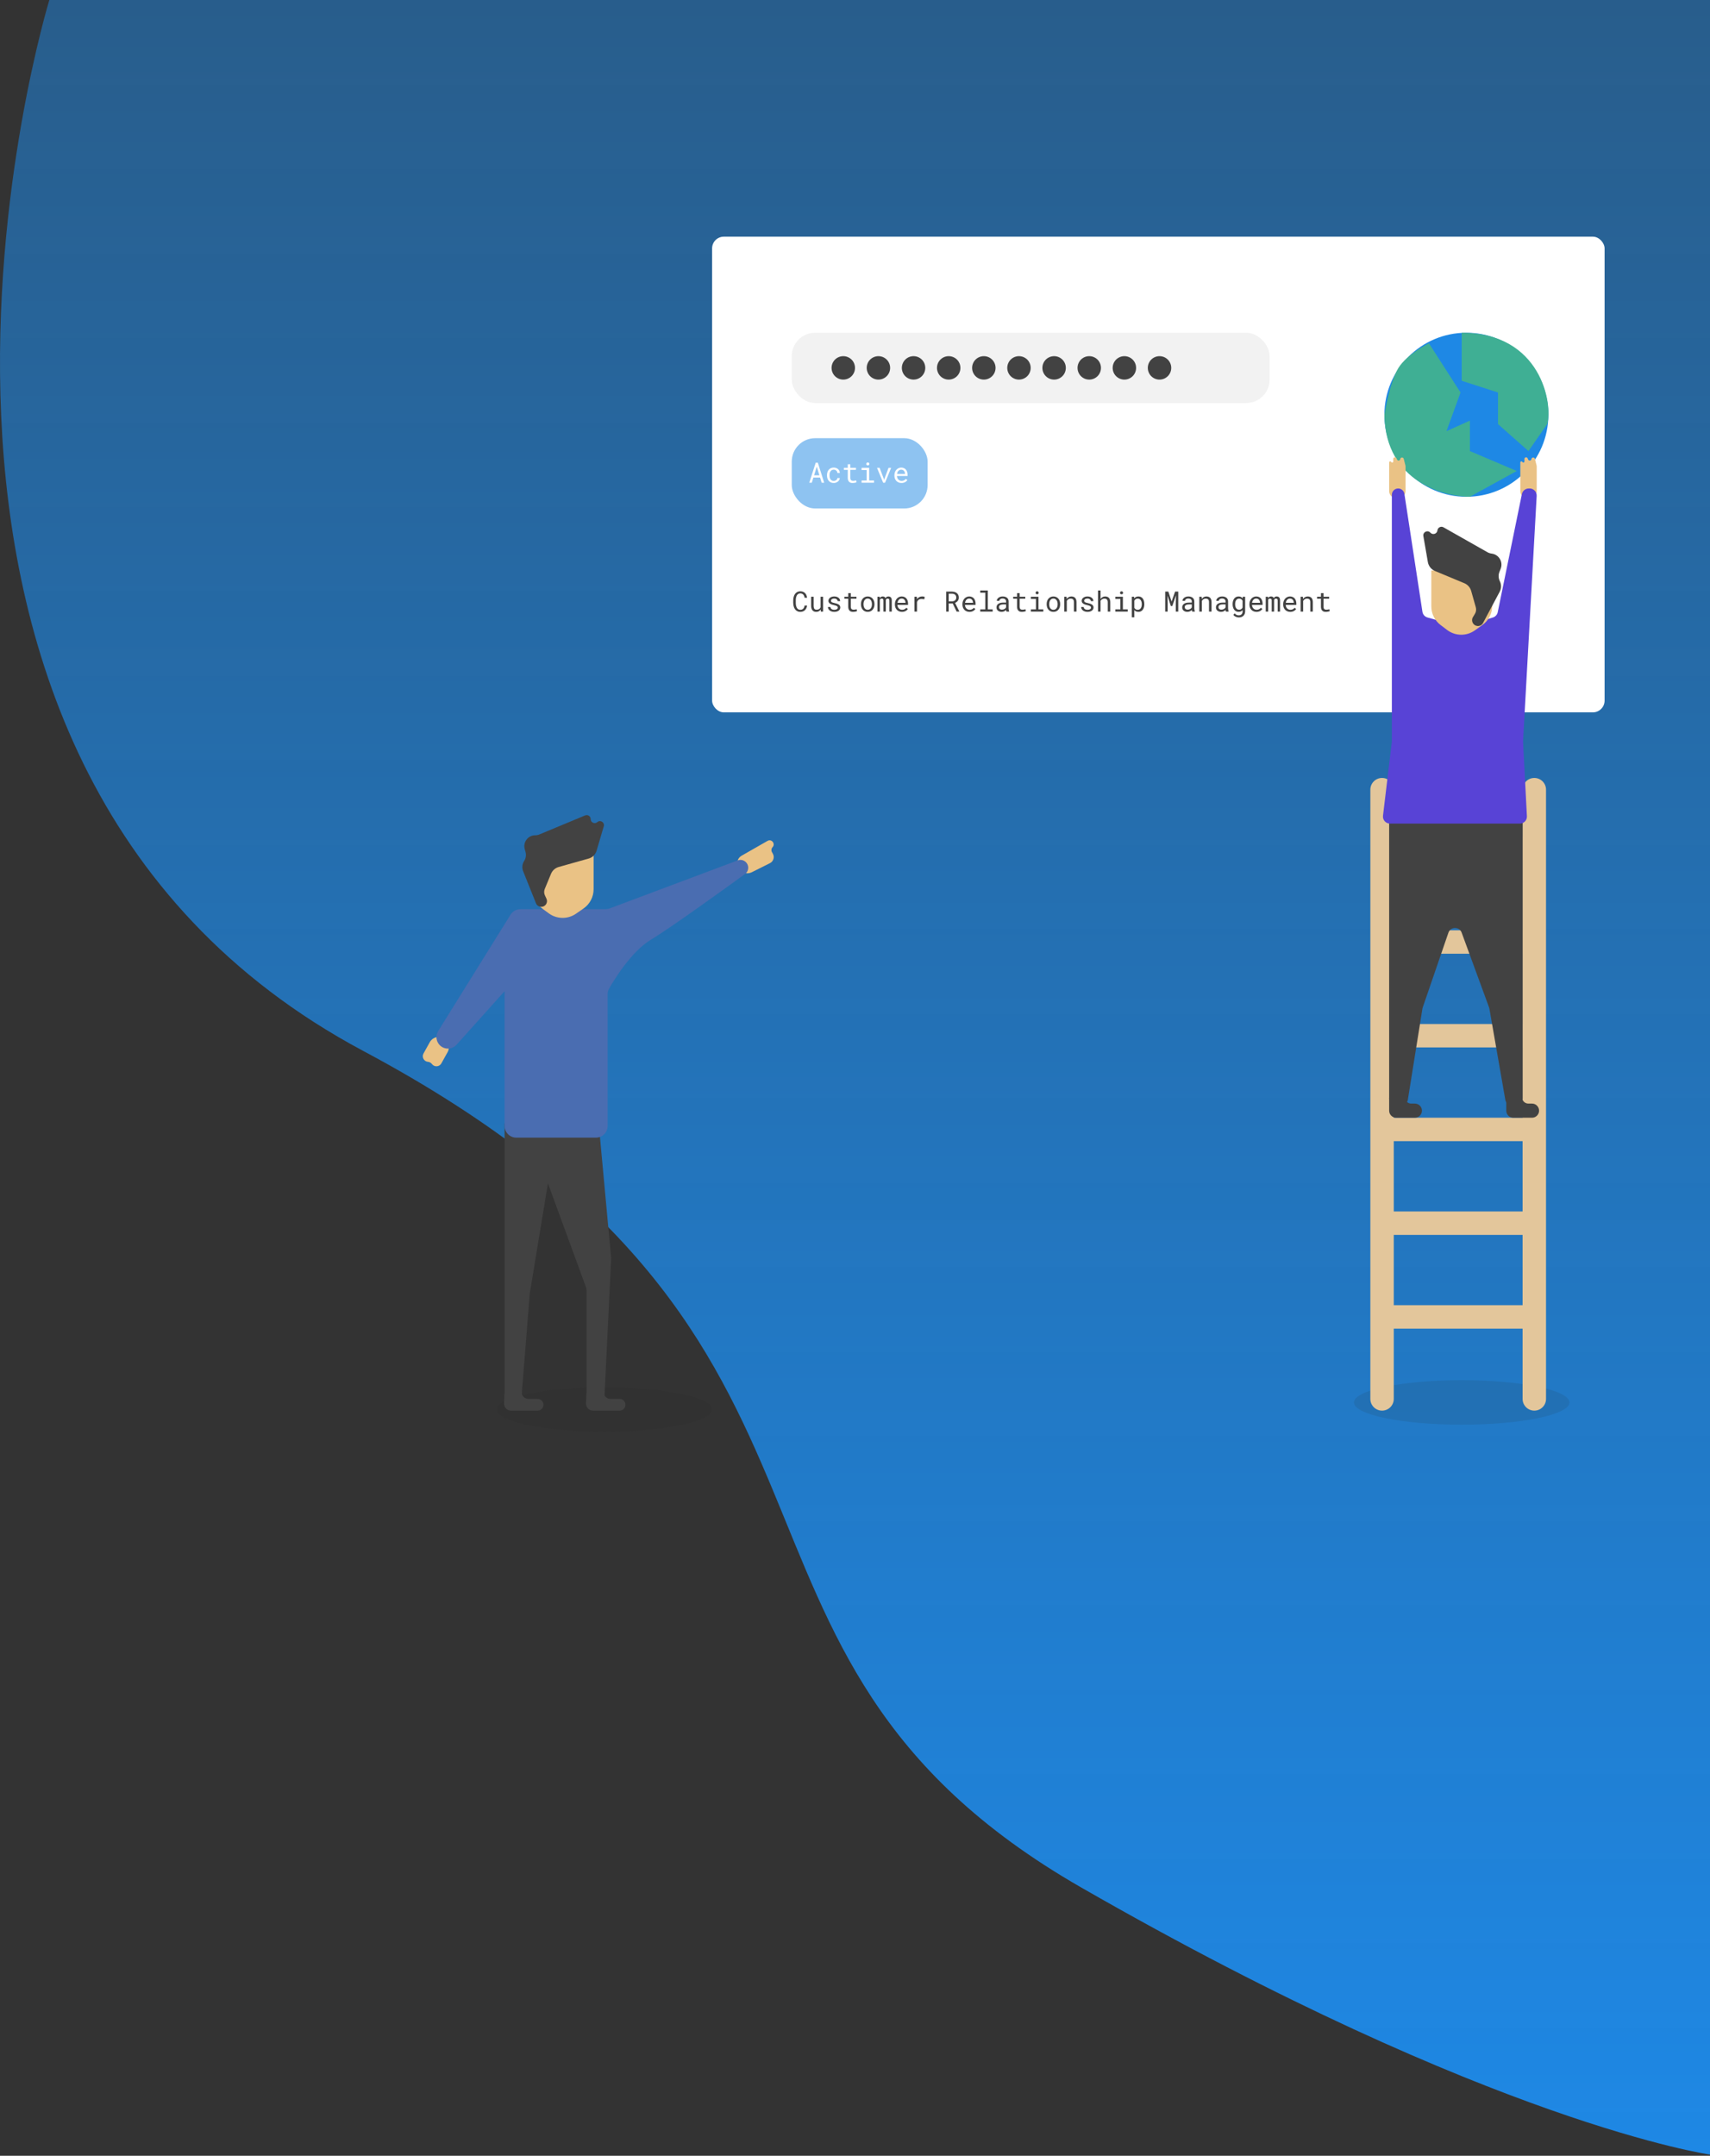 <svg width="730" height="920" viewBox="0 0 730 920" fill="none" xmlns="http://www.w3.org/2000/svg">
<rect x="0" y="0" width="730" height="920" fill="#333333" stroke="none"/>
<path d="M730.065 919.5C730.065 919.5 637.565 906.5 461.565 805.5C285.565 704.5 388.565 573 155.065 448.5C-78.435 324 21.065 0 21.065 0H730.065V919.5Z" fill="url(#paint0_linear)"/>
<rect x="304" y="101" width="381" height="203" rx="5" fill="white"/>
<rect x="338" y="142" width="204" height="30" rx="10" fill="#C4C4C4" fill-opacity="0.22"/>
<rect x="338" y="187" width="58" height="30" rx="10" fill="#1E88E5" fill-opacity="0.5"/>
<circle cx="626" cy="177" r="35" fill="#1E88E5"/>
<path d="M660.5 181C663 172.5 658 142 624 142V162.5L639.5 167.5V181L652.5 192.5L660.5 181Z" fill="#3FAF94"/>
<path d="M627.5 212C617.5 212 591.4 206.2 591 177C591 177 593.29 162.955 597 157C600.71 151.045 610 146.5 610 146.5L623.5 167.5L617.5 184L627.5 179.5V192.5L647.5 201L627.5 212Z" fill="#3FAF94"/>
<circle cx="360" cy="157" r="5" fill="#424242"/>
<circle cx="375" cy="157" r="5" fill="#424242"/>
<circle cx="390" cy="157" r="5" fill="#424242"/>
<circle cx="405" cy="157" r="5" fill="#424242"/>
<circle cx="420" cy="157" r="5" fill="#424242"/>
<circle cx="435" cy="157" r="5" fill="#424242"/>
<circle cx="450" cy="157" r="5" fill="#424242"/>
<circle cx="465" cy="157" r="5" fill="#424242"/>
<circle cx="480" cy="157" r="5" fill="#424242"/>
<circle cx="495" cy="157" r="5" fill="#424242"/>
<path d="M350.092 203.791H347.244L346.559 206H345.475L348.229 197.469H349.137L351.844 206H350.766L350.092 203.791ZM347.537 202.848H349.805L348.68 199.145L347.537 202.848ZM355.928 205.238C356.123 205.238 356.312 205.207 356.496 205.145C356.684 205.082 356.85 204.996 356.994 204.887C357.139 204.773 357.254 204.643 357.34 204.494C357.43 204.342 357.477 204.178 357.48 204.002H358.506C358.502 204.283 358.428 204.553 358.283 204.811C358.143 205.064 357.953 205.289 357.715 205.484C357.477 205.676 357.203 205.83 356.895 205.947C356.586 206.061 356.264 206.117 355.928 206.117C355.447 206.117 355.027 206.031 354.668 205.859C354.309 205.688 354.008 205.457 353.766 205.168C353.527 204.875 353.348 204.539 353.227 204.16C353.105 203.777 353.045 203.375 353.045 202.953V202.707C353.045 202.289 353.105 201.889 353.227 201.506C353.348 201.123 353.527 200.787 353.766 200.498C354.008 200.205 354.309 199.973 354.668 199.801C355.027 199.629 355.447 199.543 355.928 199.543C356.303 199.543 356.646 199.604 356.959 199.725C357.275 199.842 357.547 200.004 357.773 200.211C358.004 200.414 358.184 200.656 358.312 200.938C358.441 201.219 358.506 201.52 358.506 201.84H357.48C357.477 201.648 357.434 201.469 357.352 201.301C357.273 201.129 357.166 200.979 357.029 200.85C356.893 200.721 356.729 200.619 356.537 200.545C356.35 200.471 356.146 200.434 355.928 200.434C355.592 200.434 355.309 200.502 355.078 200.639C354.852 200.771 354.668 200.947 354.527 201.166C354.387 201.381 354.285 201.623 354.223 201.893C354.164 202.162 354.135 202.434 354.135 202.707V202.953C354.135 203.23 354.164 203.506 354.223 203.779C354.285 204.049 354.385 204.293 354.521 204.512C354.662 204.727 354.846 204.902 355.072 205.039C355.303 205.172 355.588 205.238 355.928 205.238ZM363 198.125V199.66H365.414V200.498H363V203.943C363 204.189 363.031 204.393 363.094 204.553C363.156 204.713 363.242 204.842 363.352 204.939C363.461 205.033 363.586 205.1 363.727 205.139C363.871 205.178 364.023 205.197 364.184 205.197C364.301 205.197 364.422 205.191 364.547 205.18C364.672 205.164 364.793 205.146 364.91 205.127C365.031 205.107 365.143 205.088 365.244 205.068C365.35 205.045 365.436 205.025 365.502 205.01L365.654 205.777C365.564 205.832 365.455 205.881 365.326 205.924C365.197 205.963 365.057 205.996 364.904 206.023C364.752 206.055 364.59 206.078 364.418 206.094C364.25 206.109 364.082 206.117 363.914 206.117C363.633 206.117 363.369 206.078 363.123 206C362.881 205.918 362.67 205.791 362.49 205.619C362.311 205.443 362.168 205.219 362.062 204.945C361.961 204.668 361.91 204.334 361.91 203.943V200.498H360.246V199.66H361.91V198.125H363ZM367.811 199.66H371.051V205.062H373.119V206H367.811V205.062H369.967V200.604H367.811V199.66ZM369.826 197.996C369.826 197.816 369.879 197.666 369.984 197.545C370.094 197.42 370.258 197.357 370.477 197.357C370.691 197.357 370.854 197.42 370.963 197.545C371.072 197.666 371.127 197.816 371.127 197.996C371.127 198.172 371.072 198.318 370.963 198.436C370.854 198.553 370.691 198.611 370.477 198.611C370.258 198.611 370.094 198.553 369.984 198.436C369.879 198.318 369.826 198.172 369.826 197.996ZM377.332 204.441L377.432 204.834L377.537 204.441L379.312 199.66H380.42L377.836 206H377.01L374.402 199.66H375.516L377.332 204.441ZM384.855 206.117C384.41 206.117 384 206.041 383.625 205.889C383.254 205.736 382.936 205.523 382.67 205.25C382.404 204.977 382.197 204.652 382.049 204.277C381.9 203.902 381.826 203.494 381.826 203.053V202.807C381.826 202.295 381.908 201.838 382.072 201.436C382.236 201.029 382.453 200.688 382.723 200.41C382.996 200.129 383.305 199.914 383.648 199.766C383.996 199.617 384.352 199.543 384.715 199.543C385.172 199.543 385.57 199.623 385.91 199.783C386.254 199.939 386.539 200.158 386.766 200.439C386.992 200.717 387.16 201.045 387.27 201.424C387.383 201.803 387.439 202.213 387.439 202.654V203.141H382.91C382.922 203.43 382.977 203.701 383.074 203.955C383.176 204.209 383.312 204.432 383.484 204.623C383.66 204.811 383.869 204.959 384.111 205.068C384.354 205.178 384.621 205.232 384.914 205.232C385.301 205.232 385.645 205.154 385.945 204.998C386.246 204.842 386.496 204.635 386.695 204.377L387.357 204.893C387.252 205.053 387.119 205.207 386.959 205.355C386.803 205.5 386.621 205.629 386.414 205.742C386.207 205.855 385.973 205.945 385.711 206.012C385.449 206.082 385.164 206.117 384.855 206.117ZM384.715 200.434C384.496 200.434 384.289 200.475 384.094 200.557C383.898 200.635 383.723 200.752 383.566 200.908C383.41 201.061 383.277 201.25 383.168 201.477C383.062 201.699 382.988 201.957 382.945 202.25H386.355V202.168C386.344 201.957 386.303 201.748 386.232 201.541C386.166 201.334 386.066 201.148 385.934 200.984C385.801 200.82 385.633 200.688 385.43 200.586C385.23 200.484 384.992 200.434 384.715 200.434Z" fill="white"/>
<path d="M344.545 258.434C344.494 258.828 344.393 259.191 344.24 259.523C344.088 259.852 343.889 260.135 343.643 260.373C343.4 260.607 343.111 260.791 342.775 260.924C342.443 261.053 342.072 261.117 341.662 261.117C341.311 261.117 340.99 261.068 340.701 260.971C340.416 260.869 340.16 260.73 339.934 260.555C339.711 260.379 339.518 260.172 339.354 259.934C339.193 259.695 339.059 259.436 338.949 259.154C338.844 258.873 338.764 258.578 338.709 258.27C338.658 257.961 338.631 257.648 338.627 257.332V256.143C338.631 255.826 338.658 255.514 338.709 255.205C338.764 254.896 338.844 254.602 338.949 254.32C339.059 254.039 339.193 253.779 339.354 253.541C339.518 253.299 339.711 253.09 339.934 252.914C340.16 252.738 340.416 252.602 340.701 252.504C340.986 252.402 341.307 252.352 341.662 252.352C342.088 252.352 342.469 252.418 342.805 252.551C343.141 252.68 343.43 252.865 343.672 253.107C343.914 253.346 344.107 253.633 344.252 253.969C344.4 254.305 344.498 254.676 344.545 255.082H343.461C343.426 254.824 343.365 254.584 343.279 254.361C343.193 254.139 343.078 253.943 342.934 253.775C342.789 253.607 342.611 253.477 342.4 253.383C342.193 253.285 341.947 253.236 341.662 253.236C341.404 253.236 341.176 253.279 340.977 253.365C340.781 253.447 340.611 253.561 340.467 253.705C340.326 253.85 340.207 254.018 340.109 254.209C340.016 254.4 339.939 254.604 339.881 254.818C339.822 255.033 339.779 255.254 339.752 255.48C339.729 255.703 339.717 255.92 339.717 256.131V257.332C339.717 257.543 339.729 257.762 339.752 257.988C339.779 258.211 339.822 258.432 339.881 258.65C339.939 258.865 340.016 259.068 340.109 259.26C340.203 259.451 340.322 259.621 340.467 259.77C340.611 259.914 340.781 260.029 340.977 260.115C341.172 260.197 341.4 260.238 341.662 260.238C341.947 260.238 342.193 260.193 342.4 260.104C342.611 260.014 342.789 259.889 342.934 259.729C343.078 259.564 343.193 259.373 343.279 259.154C343.365 258.932 343.426 258.691 343.461 258.434H344.545ZM350.34 260.127C350.129 260.439 349.865 260.684 349.549 260.859C349.232 261.031 348.867 261.117 348.453 261.117C348.121 261.117 347.82 261.066 347.551 260.965C347.281 260.859 347.051 260.697 346.859 260.479C346.668 260.26 346.52 259.982 346.414 259.646C346.312 259.307 346.262 258.9 346.262 258.428V254.66H347.346V258.439C347.346 258.783 347.373 259.068 347.428 259.295C347.482 259.521 347.564 259.703 347.674 259.84C347.783 259.973 347.916 260.066 348.072 260.121C348.232 260.176 348.416 260.203 348.623 260.203C349.064 260.203 349.42 260.113 349.689 259.934C349.963 259.754 350.166 259.512 350.299 259.207V254.66H351.389V261H350.404L350.34 260.127ZM357.646 259.318C357.646 259.189 357.621 259.074 357.57 258.973C357.52 258.867 357.434 258.771 357.312 258.686C357.191 258.6 357.031 258.521 356.832 258.451C356.633 258.377 356.385 258.311 356.088 258.252C355.725 258.178 355.393 258.088 355.092 257.982C354.795 257.877 354.539 257.752 354.324 257.607C354.113 257.459 353.949 257.287 353.832 257.092C353.715 256.893 353.656 256.662 353.656 256.4C353.656 256.143 353.717 255.902 353.838 255.68C353.959 255.453 354.129 255.256 354.348 255.088C354.566 254.92 354.826 254.787 355.127 254.689C355.432 254.592 355.766 254.543 356.129 254.543C356.52 254.543 356.871 254.594 357.184 254.695C357.496 254.797 357.762 254.938 357.98 255.117C358.199 255.297 358.367 255.508 358.484 255.75C358.605 255.988 358.666 256.246 358.666 256.523H357.582C357.582 256.387 357.547 256.254 357.477 256.125C357.406 255.992 357.309 255.875 357.184 255.773C357.059 255.672 356.906 255.59 356.727 255.527C356.551 255.465 356.352 255.434 356.129 255.434C355.898 255.434 355.695 255.459 355.52 255.51C355.348 255.561 355.203 255.629 355.086 255.715C354.973 255.801 354.887 255.9 354.828 256.014C354.77 256.127 354.74 256.244 354.74 256.365C354.74 256.49 354.764 256.602 354.811 256.699C354.857 256.797 354.938 256.885 355.051 256.963C355.168 257.041 355.322 257.111 355.514 257.174C355.709 257.236 355.955 257.297 356.252 257.355C356.643 257.438 356.992 257.533 357.301 257.643C357.609 257.748 357.869 257.877 358.08 258.029C358.291 258.178 358.451 258.352 358.561 258.551C358.674 258.75 358.73 258.98 358.73 259.242C358.73 259.523 358.666 259.779 358.537 260.01C358.412 260.24 358.236 260.438 358.01 260.602C357.783 260.766 357.512 260.893 357.195 260.982C356.879 261.072 356.533 261.117 356.158 261.117C355.729 261.117 355.346 261.061 355.01 260.947C354.674 260.83 354.389 260.678 354.154 260.49C353.924 260.299 353.746 260.078 353.621 259.828C353.5 259.578 353.439 259.318 353.439 259.049H354.523C354.539 259.271 354.598 259.459 354.699 259.611C354.805 259.764 354.934 259.887 355.086 259.98C355.242 260.074 355.414 260.141 355.602 260.18C355.789 260.219 355.975 260.238 356.158 260.238C356.615 260.238 356.977 260.154 357.242 259.986C357.508 259.818 357.643 259.596 357.646 259.318ZM363.207 253.125V254.66H365.621V255.498H363.207V258.943C363.207 259.189 363.238 259.393 363.301 259.553C363.363 259.713 363.449 259.842 363.559 259.939C363.668 260.033 363.793 260.1 363.934 260.139C364.078 260.178 364.23 260.197 364.391 260.197C364.508 260.197 364.629 260.191 364.754 260.18C364.879 260.164 365 260.146 365.117 260.127C365.238 260.107 365.35 260.088 365.451 260.068C365.557 260.045 365.643 260.025 365.709 260.01L365.861 260.777C365.771 260.832 365.662 260.881 365.533 260.924C365.404 260.963 365.264 260.996 365.111 261.023C364.959 261.055 364.797 261.078 364.625 261.094C364.457 261.109 364.289 261.117 364.121 261.117C363.84 261.117 363.576 261.078 363.33 261C363.088 260.918 362.877 260.791 362.697 260.619C362.518 260.443 362.375 260.219 362.27 259.945C362.168 259.668 362.117 259.334 362.117 258.943V255.498H360.453V254.66H362.117V253.125H363.207ZM367.543 257.771C367.543 257.314 367.609 256.891 367.742 256.5C367.875 256.105 368.064 255.764 368.311 255.475C368.561 255.186 368.863 254.959 369.219 254.795C369.574 254.627 369.975 254.543 370.42 254.543C370.869 254.543 371.271 254.627 371.627 254.795C371.986 254.959 372.289 255.186 372.535 255.475C372.785 255.764 372.977 256.105 373.109 256.5C373.242 256.891 373.309 257.314 373.309 257.771V257.9C373.309 258.357 373.242 258.781 373.109 259.172C372.977 259.562 372.785 259.902 372.535 260.191C372.289 260.48 371.988 260.707 371.633 260.871C371.277 261.035 370.877 261.117 370.432 261.117C369.982 261.117 369.578 261.035 369.219 260.871C368.863 260.707 368.561 260.48 368.311 260.191C368.064 259.902 367.875 259.562 367.742 259.172C367.609 258.781 367.543 258.357 367.543 257.9V257.771ZM368.627 257.9C368.627 258.213 368.664 258.512 368.738 258.797C368.812 259.078 368.924 259.326 369.072 259.541C369.225 259.756 369.414 259.926 369.641 260.051C369.867 260.176 370.131 260.238 370.432 260.238C370.729 260.238 370.988 260.176 371.211 260.051C371.438 259.926 371.625 259.756 371.773 259.541C371.926 259.326 372.039 259.078 372.113 258.797C372.188 258.512 372.225 258.213 372.225 257.9V257.771C372.225 257.463 372.186 257.168 372.107 256.887C372.033 256.602 371.92 256.352 371.768 256.137C371.619 255.922 371.432 255.752 371.205 255.627C370.982 255.498 370.721 255.434 370.42 255.434C370.119 255.434 369.857 255.498 369.635 255.627C369.412 255.752 369.225 255.922 369.072 256.137C368.924 256.352 368.812 256.602 368.738 256.887C368.664 257.168 368.627 257.463 368.627 257.771V257.9ZM375.553 254.66L375.582 255.258C375.711 255.035 375.879 254.861 376.086 254.736C376.297 254.611 376.551 254.547 376.848 254.543C377.43 254.543 377.818 254.77 378.014 255.223C378.139 255.02 378.303 254.857 378.506 254.736C378.713 254.611 378.963 254.547 379.256 254.543C379.721 254.543 380.078 254.686 380.328 254.971C380.578 255.256 380.703 255.688 380.703 256.266V261H379.672V256.254C379.672 255.723 379.428 255.459 378.939 255.463C378.811 255.463 378.699 255.48 378.605 255.516C378.512 255.551 378.434 255.6 378.371 255.662C378.309 255.721 378.26 255.791 378.225 255.873C378.189 255.951 378.166 256.033 378.154 256.119V261H377.123V256.248C377.123 255.994 377.066 255.799 376.953 255.662C376.84 255.525 376.66 255.459 376.414 255.463C376.188 255.463 376.012 255.508 375.887 255.598C375.762 255.688 375.67 255.807 375.611 255.955V261H374.58V254.66H375.553ZM385.062 261.117C384.617 261.117 384.207 261.041 383.832 260.889C383.461 260.736 383.143 260.523 382.877 260.25C382.611 259.977 382.404 259.652 382.256 259.277C382.107 258.902 382.033 258.494 382.033 258.053V257.807C382.033 257.295 382.115 256.838 382.279 256.436C382.443 256.029 382.66 255.688 382.93 255.41C383.203 255.129 383.512 254.914 383.855 254.766C384.203 254.617 384.559 254.543 384.922 254.543C385.379 254.543 385.777 254.623 386.117 254.783C386.461 254.939 386.746 255.158 386.973 255.439C387.199 255.717 387.367 256.045 387.477 256.424C387.59 256.803 387.646 257.213 387.646 257.654V258.141H383.117C383.129 258.43 383.184 258.701 383.281 258.955C383.383 259.209 383.52 259.432 383.691 259.623C383.867 259.811 384.076 259.959 384.318 260.068C384.561 260.178 384.828 260.232 385.121 260.232C385.508 260.232 385.852 260.154 386.152 259.998C386.453 259.842 386.703 259.635 386.902 259.377L387.564 259.893C387.459 260.053 387.326 260.207 387.166 260.355C387.01 260.5 386.828 260.629 386.621 260.742C386.414 260.855 386.18 260.945 385.918 261.012C385.656 261.082 385.371 261.117 385.062 261.117ZM384.922 255.434C384.703 255.434 384.496 255.475 384.301 255.557C384.105 255.635 383.93 255.752 383.773 255.908C383.617 256.061 383.484 256.25 383.375 256.477C383.27 256.699 383.195 256.957 383.152 257.25H386.562V257.168C386.551 256.957 386.51 256.748 386.439 256.541C386.373 256.334 386.273 256.148 386.141 255.984C386.008 255.82 385.84 255.688 385.637 255.586C385.438 255.484 385.199 255.434 384.922 255.434ZM393.623 254.543C393.725 254.543 393.83 254.547 393.939 254.555C394.049 254.559 394.152 254.568 394.25 254.584C394.352 254.596 394.443 254.611 394.525 254.631C394.611 254.65 394.682 254.672 394.736 254.695L394.59 255.756C394.379 255.709 394.178 255.676 393.986 255.656C393.799 255.633 393.602 255.621 393.395 255.621C392.887 255.621 392.475 255.736 392.158 255.967C391.846 256.197 391.615 256.52 391.467 256.934V261H390.377V254.66H391.408L391.461 255.668C391.719 255.32 392.027 255.047 392.387 254.848C392.75 254.645 393.162 254.543 393.623 254.543ZM406.707 257.52H405.002V261H403.924V252.469H406.426C406.824 252.477 407.199 252.533 407.551 252.639C407.902 252.744 408.209 252.902 408.471 253.113C408.736 253.324 408.943 253.59 409.092 253.91C409.244 254.227 409.32 254.6 409.32 255.029C409.32 255.307 409.279 255.561 409.197 255.791C409.119 256.021 409.01 256.23 408.869 256.418C408.729 256.605 408.561 256.771 408.365 256.916C408.17 257.061 407.955 257.184 407.721 257.285L409.531 260.93L409.525 261H408.383L406.707 257.52ZM405.002 256.629H406.455C406.697 256.625 406.926 256.588 407.141 256.518C407.355 256.443 407.543 256.338 407.703 256.201C407.867 256.064 407.996 255.898 408.09 255.703C408.184 255.504 408.23 255.275 408.23 255.018C408.23 254.744 408.186 254.506 408.096 254.303C408.006 254.096 407.881 253.924 407.721 253.787C407.561 253.646 407.369 253.541 407.146 253.471C406.928 253.4 406.688 253.363 406.426 253.359H405.002V256.629ZM413.891 261.117C413.445 261.117 413.035 261.041 412.66 260.889C412.289 260.736 411.971 260.523 411.705 260.25C411.439 259.977 411.232 259.652 411.084 259.277C410.936 258.902 410.861 258.494 410.861 258.053V257.807C410.861 257.295 410.943 256.838 411.107 256.436C411.271 256.029 411.488 255.688 411.758 255.41C412.031 255.129 412.34 254.914 412.684 254.766C413.031 254.617 413.387 254.543 413.75 254.543C414.207 254.543 414.605 254.623 414.945 254.783C415.289 254.939 415.574 255.158 415.801 255.439C416.027 255.717 416.195 256.045 416.305 256.424C416.418 256.803 416.475 257.213 416.475 257.654V258.141H411.945C411.957 258.43 412.012 258.701 412.109 258.955C412.211 259.209 412.348 259.432 412.52 259.623C412.695 259.811 412.904 259.959 413.146 260.068C413.389 260.178 413.656 260.232 413.949 260.232C414.336 260.232 414.68 260.154 414.98 259.998C415.281 259.842 415.531 259.635 415.73 259.377L416.393 259.893C416.287 260.053 416.154 260.207 415.994 260.355C415.838 260.5 415.656 260.629 415.449 260.742C415.242 260.855 415.008 260.945 414.746 261.012C414.484 261.082 414.199 261.117 413.891 261.117ZM413.75 255.434C413.531 255.434 413.324 255.475 413.129 255.557C412.934 255.635 412.758 255.752 412.602 255.908C412.445 256.061 412.312 256.25 412.203 256.477C412.098 256.699 412.023 256.957 411.98 257.25H415.391V257.168C415.379 256.957 415.338 256.748 415.268 256.541C415.201 256.334 415.102 256.148 414.969 255.984C414.836 255.82 414.668 255.688 414.465 255.586C414.266 255.484 414.027 255.434 413.75 255.434ZM418.467 252H421.707V260.062H423.775V261H418.467V260.062H420.623V252.943H418.467V252ZM429.67 261C429.627 260.918 429.592 260.816 429.564 260.695C429.541 260.57 429.523 260.441 429.512 260.309C429.402 260.418 429.279 260.521 429.143 260.619C429.01 260.717 428.861 260.803 428.697 260.877C428.537 260.951 428.365 261.01 428.182 261.053C427.998 261.096 427.803 261.117 427.596 261.117C427.26 261.117 426.955 261.068 426.682 260.971C426.412 260.873 426.182 260.742 425.99 260.578C425.803 260.41 425.656 260.213 425.551 259.986C425.449 259.756 425.398 259.508 425.398 259.242C425.398 258.895 425.467 258.59 425.604 258.328C425.744 258.066 425.941 257.85 426.195 257.678C426.449 257.502 426.754 257.371 427.109 257.285C427.469 257.199 427.869 257.156 428.311 257.156H429.494V256.658C429.494 256.467 429.459 256.295 429.389 256.143C429.318 255.99 429.219 255.861 429.09 255.756C428.961 255.646 428.803 255.562 428.615 255.504C428.432 255.445 428.225 255.416 427.994 255.416C427.779 255.416 427.586 255.443 427.414 255.498C427.246 255.553 427.104 255.625 426.986 255.715C426.869 255.805 426.777 255.912 426.711 256.037C426.648 256.158 426.617 256.285 426.617 256.418H425.527C425.531 256.188 425.59 255.961 425.703 255.738C425.82 255.516 425.986 255.316 426.201 255.141C426.42 254.961 426.684 254.816 426.992 254.707C427.305 254.598 427.658 254.543 428.053 254.543C428.412 254.543 428.746 254.588 429.055 254.678C429.363 254.764 429.629 254.896 429.852 255.076C430.078 255.252 430.256 255.473 430.385 255.738C430.514 256.004 430.578 256.314 430.578 256.67V259.617C430.578 259.828 430.598 260.053 430.637 260.291C430.676 260.525 430.73 260.73 430.801 260.906V261H429.67ZM427.754 260.174C427.965 260.174 428.162 260.146 428.346 260.092C428.529 260.037 428.695 259.965 428.844 259.875C428.996 259.785 429.127 259.684 429.236 259.57C429.346 259.453 429.432 259.332 429.494 259.207V257.924H428.486C427.854 257.924 427.361 258.018 427.01 258.205C426.658 258.393 426.482 258.688 426.482 259.09C426.482 259.246 426.508 259.391 426.559 259.523C426.613 259.656 426.693 259.771 426.799 259.869C426.904 259.963 427.037 260.037 427.197 260.092C427.357 260.146 427.543 260.174 427.754 260.174ZM435.277 253.125V254.66H437.691V255.498H435.277V258.943C435.277 259.189 435.309 259.393 435.371 259.553C435.434 259.713 435.52 259.842 435.629 259.939C435.738 260.033 435.863 260.1 436.004 260.139C436.148 260.178 436.301 260.197 436.461 260.197C436.578 260.197 436.699 260.191 436.824 260.18C436.949 260.164 437.07 260.146 437.188 260.127C437.309 260.107 437.42 260.088 437.521 260.068C437.627 260.045 437.713 260.025 437.779 260.01L437.932 260.777C437.842 260.832 437.732 260.881 437.604 260.924C437.475 260.963 437.334 260.996 437.182 261.023C437.029 261.055 436.867 261.078 436.695 261.094C436.527 261.109 436.359 261.117 436.191 261.117C435.91 261.117 435.646 261.078 435.4 261C435.158 260.918 434.947 260.791 434.768 260.619C434.588 260.443 434.445 260.219 434.34 259.945C434.238 259.668 434.188 259.334 434.188 258.943V255.498H432.523V254.66H434.188V253.125H435.277ZM440.088 254.66H443.328V260.062H445.396V261H440.088V260.062H442.244V255.604H440.088V254.66ZM442.104 252.996C442.104 252.816 442.156 252.666 442.262 252.545C442.371 252.42 442.535 252.357 442.754 252.357C442.969 252.357 443.131 252.42 443.24 252.545C443.35 252.666 443.404 252.816 443.404 252.996C443.404 253.172 443.35 253.318 443.24 253.436C443.131 253.553 442.969 253.611 442.754 253.611C442.535 253.611 442.371 253.553 442.262 253.436C442.156 253.318 442.104 253.172 442.104 252.996ZM446.82 257.771C446.82 257.314 446.887 256.891 447.02 256.5C447.152 256.105 447.342 255.764 447.588 255.475C447.838 255.186 448.141 254.959 448.496 254.795C448.852 254.627 449.252 254.543 449.697 254.543C450.146 254.543 450.549 254.627 450.904 254.795C451.264 254.959 451.566 255.186 451.812 255.475C452.062 255.764 452.254 256.105 452.387 256.5C452.52 256.891 452.586 257.314 452.586 257.771V257.9C452.586 258.357 452.52 258.781 452.387 259.172C452.254 259.562 452.062 259.902 451.812 260.191C451.566 260.48 451.266 260.707 450.91 260.871C450.555 261.035 450.154 261.117 449.709 261.117C449.26 261.117 448.855 261.035 448.496 260.871C448.141 260.707 447.838 260.48 447.588 260.191C447.342 259.902 447.152 259.562 447.02 259.172C446.887 258.781 446.82 258.357 446.82 257.9V257.771ZM447.904 257.9C447.904 258.213 447.941 258.512 448.016 258.797C448.09 259.078 448.201 259.326 448.35 259.541C448.502 259.756 448.691 259.926 448.918 260.051C449.145 260.176 449.408 260.238 449.709 260.238C450.006 260.238 450.266 260.176 450.488 260.051C450.715 259.926 450.902 259.756 451.051 259.541C451.203 259.326 451.316 259.078 451.391 258.797C451.465 258.512 451.502 258.213 451.502 257.9V257.771C451.502 257.463 451.463 257.168 451.385 256.887C451.311 256.602 451.197 256.352 451.045 256.137C450.896 255.922 450.709 255.752 450.482 255.627C450.26 255.498 449.998 255.434 449.697 255.434C449.396 255.434 449.135 255.498 448.912 255.627C448.689 255.752 448.502 255.922 448.35 256.137C448.201 256.352 448.09 256.602 448.016 256.887C447.941 257.168 447.904 257.463 447.904 257.771V257.9ZM455.305 254.66L455.381 255.598C455.611 255.27 455.895 255.014 456.23 254.83C456.566 254.643 456.941 254.547 457.355 254.543C457.688 254.543 457.988 254.59 458.258 254.684C458.531 254.777 458.764 254.924 458.955 255.123C459.146 255.322 459.293 255.576 459.395 255.885C459.5 256.189 459.553 256.553 459.553 256.975V261H458.469V256.998C458.469 256.717 458.438 256.479 458.375 256.283C458.312 256.088 458.219 255.93 458.094 255.809C457.973 255.688 457.822 255.6 457.643 255.545C457.467 255.49 457.264 255.463 457.033 255.463C456.67 255.463 456.35 255.555 456.072 255.738C455.799 255.918 455.58 256.156 455.416 256.453V261H454.332V254.66H455.305ZM465.752 259.318C465.752 259.189 465.727 259.074 465.676 258.973C465.625 258.867 465.539 258.771 465.418 258.686C465.297 258.6 465.137 258.521 464.938 258.451C464.738 258.377 464.49 258.311 464.193 258.252C463.83 258.178 463.498 258.088 463.197 257.982C462.9 257.877 462.645 257.752 462.43 257.607C462.219 257.459 462.055 257.287 461.938 257.092C461.82 256.893 461.762 256.662 461.762 256.4C461.762 256.143 461.822 255.902 461.943 255.68C462.064 255.453 462.234 255.256 462.453 255.088C462.672 254.92 462.932 254.787 463.232 254.689C463.537 254.592 463.871 254.543 464.234 254.543C464.625 254.543 464.977 254.594 465.289 254.695C465.602 254.797 465.867 254.938 466.086 255.117C466.305 255.297 466.473 255.508 466.59 255.75C466.711 255.988 466.771 256.246 466.771 256.523H465.688C465.688 256.387 465.652 256.254 465.582 256.125C465.512 255.992 465.414 255.875 465.289 255.773C465.164 255.672 465.012 255.59 464.832 255.527C464.656 255.465 464.457 255.434 464.234 255.434C464.004 255.434 463.801 255.459 463.625 255.51C463.453 255.561 463.309 255.629 463.191 255.715C463.078 255.801 462.992 255.9 462.934 256.014C462.875 256.127 462.846 256.244 462.846 256.365C462.846 256.49 462.869 256.602 462.916 256.699C462.963 256.797 463.043 256.885 463.156 256.963C463.273 257.041 463.428 257.111 463.619 257.174C463.814 257.236 464.061 257.297 464.357 257.355C464.748 257.438 465.098 257.533 465.406 257.643C465.715 257.748 465.975 257.877 466.186 258.029C466.396 258.178 466.557 258.352 466.666 258.551C466.779 258.75 466.836 258.98 466.836 259.242C466.836 259.523 466.771 259.779 466.643 260.01C466.518 260.24 466.342 260.438 466.115 260.602C465.889 260.766 465.617 260.893 465.301 260.982C464.984 261.072 464.639 261.117 464.264 261.117C463.834 261.117 463.451 261.061 463.115 260.947C462.779 260.83 462.494 260.678 462.26 260.49C462.029 260.299 461.852 260.078 461.727 259.828C461.605 259.578 461.545 259.318 461.545 259.049H462.629C462.645 259.271 462.703 259.459 462.805 259.611C462.91 259.764 463.039 259.887 463.191 259.98C463.348 260.074 463.52 260.141 463.707 260.18C463.895 260.219 464.08 260.238 464.264 260.238C464.721 260.238 465.082 260.154 465.348 259.986C465.613 259.818 465.748 259.596 465.752 259.318ZM469.83 255.604C470.057 255.271 470.336 255.014 470.668 254.83C471 254.643 471.373 254.547 471.787 254.543C472.119 254.543 472.42 254.592 472.689 254.689C472.963 254.783 473.195 254.932 473.387 255.135C473.578 255.338 473.725 255.596 473.826 255.908C473.932 256.217 473.984 256.584 473.984 257.01V261H472.9V256.998C472.9 256.479 472.775 256.092 472.525 255.838C472.279 255.584 471.926 255.459 471.465 255.463C471.117 255.463 470.801 255.549 470.516 255.721C470.234 255.889 470.006 256.113 469.83 256.395V261H468.746V252H469.83V255.604ZM476.123 254.66H479.363V260.062H481.432V261H476.123V260.062H478.279V255.604H476.123V254.66ZM478.139 252.996C478.139 252.816 478.191 252.666 478.297 252.545C478.406 252.42 478.57 252.357 478.789 252.357C479.004 252.357 479.166 252.42 479.275 252.545C479.385 252.666 479.439 252.816 479.439 252.996C479.439 253.172 479.385 253.318 479.275 253.436C479.166 253.553 479.004 253.611 478.789 253.611C478.57 253.611 478.406 253.553 478.297 253.436C478.191 253.318 478.139 253.172 478.139 252.996ZM488.51 257.9C488.51 258.354 488.455 258.777 488.346 259.172C488.236 259.562 488.076 259.902 487.865 260.191C487.654 260.48 487.393 260.707 487.08 260.871C486.771 261.035 486.418 261.117 486.02 261.117C485.633 261.117 485.291 261.055 484.994 260.93C484.701 260.805 484.449 260.625 484.238 260.391V263.438H483.154V254.66H484.145L484.197 255.352C484.408 255.09 484.662 254.891 484.959 254.754C485.26 254.613 485.607 254.543 486.002 254.543C486.408 254.543 486.768 254.623 487.08 254.783C487.393 254.943 487.654 255.166 487.865 255.451C488.076 255.736 488.236 256.078 488.346 256.477C488.455 256.871 488.51 257.305 488.51 257.777V257.9ZM487.426 257.777C487.426 257.469 487.391 257.176 487.32 256.898C487.254 256.617 487.148 256.371 487.004 256.16C486.863 255.945 486.684 255.775 486.465 255.65C486.246 255.525 485.984 255.463 485.68 255.463C485.332 255.463 485.039 255.545 484.801 255.709C484.566 255.869 484.379 256.076 484.238 256.33V259.383C484.379 259.633 484.566 259.838 484.801 259.998C485.035 260.154 485.332 260.232 485.691 260.232C485.992 260.232 486.252 260.17 486.471 260.045C486.689 259.916 486.869 259.744 487.01 259.529C487.15 259.314 487.254 259.066 487.32 258.785C487.391 258.504 487.426 258.209 487.426 257.9V257.777ZM498.764 252.469L500.152 256.734L501.652 252.469H503V261H501.945V257.596L502.033 254.033L500.457 258.627H499.836L498.389 254.156L498.477 257.596V261H497.422V252.469H498.764ZM508.947 261C508.904 260.918 508.869 260.816 508.842 260.695C508.818 260.57 508.801 260.441 508.789 260.309C508.68 260.418 508.557 260.521 508.42 260.619C508.287 260.717 508.139 260.803 507.975 260.877C507.814 260.951 507.643 261.01 507.459 261.053C507.275 261.096 507.08 261.117 506.873 261.117C506.537 261.117 506.232 261.068 505.959 260.971C505.689 260.873 505.459 260.742 505.268 260.578C505.08 260.41 504.934 260.213 504.828 259.986C504.727 259.756 504.676 259.508 504.676 259.242C504.676 258.895 504.744 258.59 504.881 258.328C505.021 258.066 505.219 257.85 505.473 257.678C505.727 257.502 506.031 257.371 506.387 257.285C506.746 257.199 507.146 257.156 507.588 257.156H508.771V256.658C508.771 256.467 508.736 256.295 508.666 256.143C508.596 255.99 508.496 255.861 508.367 255.756C508.238 255.646 508.08 255.562 507.893 255.504C507.709 255.445 507.502 255.416 507.271 255.416C507.057 255.416 506.863 255.443 506.691 255.498C506.523 255.553 506.381 255.625 506.264 255.715C506.146 255.805 506.055 255.912 505.988 256.037C505.926 256.158 505.895 256.285 505.895 256.418H504.805C504.809 256.188 504.867 255.961 504.98 255.738C505.098 255.516 505.264 255.316 505.479 255.141C505.697 254.961 505.961 254.816 506.27 254.707C506.582 254.598 506.936 254.543 507.33 254.543C507.689 254.543 508.023 254.588 508.332 254.678C508.641 254.764 508.906 254.896 509.129 255.076C509.355 255.252 509.533 255.473 509.662 255.738C509.791 256.004 509.855 256.314 509.855 256.67V259.617C509.855 259.828 509.875 260.053 509.914 260.291C509.953 260.525 510.008 260.73 510.078 260.906V261H508.947ZM507.031 260.174C507.242 260.174 507.439 260.146 507.623 260.092C507.807 260.037 507.973 259.965 508.121 259.875C508.273 259.785 508.404 259.684 508.514 259.57C508.623 259.453 508.709 259.332 508.771 259.207V257.924H507.764C507.131 257.924 506.639 258.018 506.287 258.205C505.936 258.393 505.76 258.688 505.76 259.09C505.76 259.246 505.785 259.391 505.836 259.523C505.891 259.656 505.971 259.771 506.076 259.869C506.182 259.963 506.314 260.037 506.475 260.092C506.635 260.146 506.82 260.174 507.031 260.174ZM512.961 254.66L513.037 255.598C513.268 255.27 513.551 255.014 513.887 254.83C514.223 254.643 514.598 254.547 515.012 254.543C515.344 254.543 515.645 254.59 515.914 254.684C516.188 254.777 516.42 254.924 516.611 255.123C516.803 255.322 516.949 255.576 517.051 255.885C517.156 256.189 517.209 256.553 517.209 256.975V261H516.125V256.998C516.125 256.717 516.094 256.479 516.031 256.283C515.969 256.088 515.875 255.93 515.75 255.809C515.629 255.688 515.479 255.6 515.299 255.545C515.123 255.49 514.92 255.463 514.689 255.463C514.326 255.463 514.006 255.555 513.729 255.738C513.455 255.918 513.236 256.156 513.072 256.453V261H511.988V254.66H512.961ZM523.361 261C523.318 260.918 523.283 260.816 523.256 260.695C523.232 260.57 523.215 260.441 523.203 260.309C523.094 260.418 522.971 260.521 522.834 260.619C522.701 260.717 522.553 260.803 522.389 260.877C522.229 260.951 522.057 261.01 521.873 261.053C521.689 261.096 521.494 261.117 521.287 261.117C520.951 261.117 520.646 261.068 520.373 260.971C520.104 260.873 519.873 260.742 519.682 260.578C519.494 260.41 519.348 260.213 519.242 259.986C519.141 259.756 519.09 259.508 519.09 259.242C519.09 258.895 519.158 258.59 519.295 258.328C519.436 258.066 519.633 257.85 519.887 257.678C520.141 257.502 520.445 257.371 520.801 257.285C521.16 257.199 521.561 257.156 522.002 257.156H523.186V256.658C523.186 256.467 523.15 256.295 523.08 256.143C523.01 255.99 522.91 255.861 522.781 255.756C522.652 255.646 522.494 255.562 522.307 255.504C522.123 255.445 521.916 255.416 521.686 255.416C521.471 255.416 521.277 255.443 521.105 255.498C520.938 255.553 520.795 255.625 520.678 255.715C520.561 255.805 520.469 255.912 520.402 256.037C520.34 256.158 520.309 256.285 520.309 256.418H519.219C519.223 256.188 519.281 255.961 519.395 255.738C519.512 255.516 519.678 255.316 519.893 255.141C520.111 254.961 520.375 254.816 520.684 254.707C520.996 254.598 521.35 254.543 521.744 254.543C522.104 254.543 522.438 254.588 522.746 254.678C523.055 254.764 523.32 254.896 523.543 255.076C523.77 255.252 523.947 255.473 524.076 255.738C524.205 256.004 524.27 256.314 524.27 256.67V259.617C524.27 259.828 524.289 260.053 524.328 260.291C524.367 260.525 524.422 260.73 524.492 260.906V261H523.361ZM521.445 260.174C521.656 260.174 521.854 260.146 522.037 260.092C522.221 260.037 522.387 259.965 522.535 259.875C522.688 259.785 522.818 259.684 522.928 259.57C523.037 259.453 523.123 259.332 523.186 259.207V257.924H522.178C521.545 257.924 521.053 258.018 520.701 258.205C520.35 258.393 520.174 258.688 520.174 259.09C520.174 259.246 520.199 259.391 520.25 259.523C520.305 259.656 520.385 259.771 520.49 259.869C520.596 259.963 520.729 260.037 520.889 260.092C521.049 260.146 521.234 260.174 521.445 260.174ZM526.203 257.777C526.203 257.305 526.26 256.871 526.373 256.477C526.49 256.078 526.658 255.736 526.877 255.451C527.096 255.166 527.361 254.943 527.674 254.783C527.986 254.623 528.34 254.543 528.734 254.543C529.125 254.543 529.467 254.613 529.76 254.754C530.057 254.891 530.309 255.09 530.516 255.352L530.568 254.66H531.553V260.865C531.553 261.283 531.486 261.654 531.354 261.979C531.225 262.303 531.041 262.578 530.803 262.805C530.568 263.031 530.287 263.203 529.959 263.32C529.631 263.438 529.268 263.496 528.869 263.496C528.705 263.496 528.518 263.477 528.307 263.438C528.096 263.402 527.881 263.342 527.662 263.256C527.447 263.174 527.238 263.062 527.035 262.922C526.836 262.781 526.664 262.607 526.52 262.4L527.082 261.75C527.215 261.91 527.352 262.045 527.492 262.154C527.633 262.268 527.775 262.357 527.92 262.424C528.064 262.49 528.209 262.537 528.354 262.564C528.498 262.596 528.643 262.611 528.787 262.611C529.045 262.611 529.277 262.574 529.484 262.5C529.691 262.426 529.867 262.316 530.012 262.172C530.16 262.031 530.273 261.855 530.352 261.645C530.43 261.434 530.469 261.191 530.469 260.918V260.373C530.258 260.615 530.008 260.801 529.719 260.93C529.434 261.055 529.102 261.117 528.723 261.117C528.336 261.117 527.986 261.035 527.674 260.871C527.361 260.707 527.096 260.48 526.877 260.191C526.662 259.902 526.496 259.562 526.379 259.172C526.262 258.777 526.203 258.354 526.203 257.9V257.777ZM527.287 257.9C527.287 258.209 527.318 258.502 527.381 258.779C527.447 259.057 527.549 259.301 527.686 259.512C527.826 259.723 528.004 259.891 528.219 260.016C528.434 260.137 528.691 260.197 528.992 260.197C529.18 260.197 529.348 260.176 529.496 260.133C529.648 260.086 529.783 260.021 529.9 259.939C530.021 259.857 530.129 259.76 530.223 259.646C530.316 259.533 530.398 259.408 530.469 259.271V256.365C530.398 256.232 530.316 256.111 530.223 256.002C530.129 255.893 530.021 255.799 529.9 255.721C529.779 255.639 529.645 255.576 529.496 255.533C529.348 255.486 529.184 255.463 529.004 255.463C528.699 255.463 528.438 255.525 528.219 255.65C528.004 255.775 527.826 255.945 527.686 256.16C527.549 256.371 527.447 256.617 527.381 256.898C527.318 257.176 527.287 257.469 527.287 257.777V257.9ZM536.41 261.117C535.965 261.117 535.555 261.041 535.18 260.889C534.809 260.736 534.49 260.523 534.225 260.25C533.959 259.977 533.752 259.652 533.604 259.277C533.455 258.902 533.381 258.494 533.381 258.053V257.807C533.381 257.295 533.463 256.838 533.627 256.436C533.791 256.029 534.008 255.688 534.277 255.41C534.551 255.129 534.859 254.914 535.203 254.766C535.551 254.617 535.906 254.543 536.27 254.543C536.727 254.543 537.125 254.623 537.465 254.783C537.809 254.939 538.094 255.158 538.32 255.439C538.547 255.717 538.715 256.045 538.824 256.424C538.938 256.803 538.994 257.213 538.994 257.654V258.141H534.465C534.477 258.43 534.531 258.701 534.629 258.955C534.73 259.209 534.867 259.432 535.039 259.623C535.215 259.811 535.424 259.959 535.666 260.068C535.908 260.178 536.176 260.232 536.469 260.232C536.855 260.232 537.199 260.154 537.5 259.998C537.801 259.842 538.051 259.635 538.25 259.377L538.912 259.893C538.807 260.053 538.674 260.207 538.514 260.355C538.357 260.5 538.176 260.629 537.969 260.742C537.762 260.855 537.527 260.945 537.266 261.012C537.004 261.082 536.719 261.117 536.41 261.117ZM536.27 255.434C536.051 255.434 535.844 255.475 535.648 255.557C535.453 255.635 535.277 255.752 535.121 255.908C534.965 256.061 534.832 256.25 534.723 256.477C534.617 256.699 534.543 256.957 534.5 257.25H537.91V257.168C537.898 256.957 537.857 256.748 537.787 256.541C537.721 256.334 537.621 256.148 537.488 255.984C537.355 255.82 537.188 255.688 536.984 255.586C536.785 255.484 536.547 255.434 536.27 255.434ZM541.314 254.66L541.344 255.258C541.473 255.035 541.641 254.861 541.848 254.736C542.059 254.611 542.312 254.547 542.609 254.543C543.191 254.543 543.58 254.77 543.775 255.223C543.9 255.02 544.064 254.857 544.268 254.736C544.475 254.611 544.725 254.547 545.018 254.543C545.482 254.543 545.84 254.686 546.09 254.971C546.34 255.256 546.465 255.688 546.465 256.266V261H545.434V256.254C545.434 255.723 545.189 255.459 544.701 255.463C544.572 255.463 544.461 255.48 544.367 255.516C544.273 255.551 544.195 255.6 544.133 255.662C544.07 255.721 544.021 255.791 543.986 255.873C543.951 255.951 543.928 256.033 543.916 256.119V261H542.885V256.248C542.885 255.994 542.828 255.799 542.715 255.662C542.602 255.525 542.422 255.459 542.176 255.463C541.949 255.463 541.773 255.508 541.648 255.598C541.523 255.688 541.432 255.807 541.373 255.955V261H540.342V254.66H541.314ZM550.824 261.117C550.379 261.117 549.969 261.041 549.594 260.889C549.223 260.736 548.904 260.523 548.639 260.25C548.373 259.977 548.166 259.652 548.018 259.277C547.869 258.902 547.795 258.494 547.795 258.053V257.807C547.795 257.295 547.877 256.838 548.041 256.436C548.205 256.029 548.422 255.688 548.691 255.41C548.965 255.129 549.273 254.914 549.617 254.766C549.965 254.617 550.32 254.543 550.684 254.543C551.141 254.543 551.539 254.623 551.879 254.783C552.223 254.939 552.508 255.158 552.734 255.439C552.961 255.717 553.129 256.045 553.238 256.424C553.352 256.803 553.408 257.213 553.408 257.654V258.141H548.879C548.891 258.43 548.945 258.701 549.043 258.955C549.145 259.209 549.281 259.432 549.453 259.623C549.629 259.811 549.838 259.959 550.08 260.068C550.322 260.178 550.59 260.232 550.883 260.232C551.27 260.232 551.613 260.154 551.914 259.998C552.215 259.842 552.465 259.635 552.664 259.377L553.326 259.893C553.221 260.053 553.088 260.207 552.928 260.355C552.771 260.5 552.59 260.629 552.383 260.742C552.176 260.855 551.941 260.945 551.68 261.012C551.418 261.082 551.133 261.117 550.824 261.117ZM550.684 255.434C550.465 255.434 550.258 255.475 550.062 255.557C549.867 255.635 549.691 255.752 549.535 255.908C549.379 256.061 549.246 256.25 549.137 256.477C549.031 256.699 548.957 256.957 548.914 257.25H552.324V257.168C552.312 256.957 552.271 256.748 552.201 256.541C552.135 256.334 552.035 256.148 551.902 255.984C551.77 255.82 551.602 255.688 551.398 255.586C551.199 255.484 550.961 255.434 550.684 255.434ZM556.203 254.66L556.279 255.598C556.51 255.27 556.793 255.014 557.129 254.83C557.465 254.643 557.84 254.547 558.254 254.543C558.586 254.543 558.887 254.59 559.156 254.684C559.43 254.777 559.662 254.924 559.854 255.123C560.045 255.322 560.191 255.576 560.293 255.885C560.398 256.189 560.451 256.553 560.451 256.975V261H559.367V256.998C559.367 256.717 559.336 256.479 559.273 256.283C559.211 256.088 559.117 255.93 558.992 255.809C558.871 255.688 558.721 255.6 558.541 255.545C558.365 255.49 558.162 255.463 557.932 255.463C557.568 255.463 557.248 255.555 556.971 255.738C556.697 255.918 556.479 256.156 556.314 256.453V261H555.23V254.66H556.203ZM565.004 253.125V254.66H567.418V255.498H565.004V258.943C565.004 259.189 565.035 259.393 565.098 259.553C565.16 259.713 565.246 259.842 565.355 259.939C565.465 260.033 565.59 260.1 565.73 260.139C565.875 260.178 566.027 260.197 566.188 260.197C566.305 260.197 566.426 260.191 566.551 260.18C566.676 260.164 566.797 260.146 566.914 260.127C567.035 260.107 567.146 260.088 567.248 260.068C567.354 260.045 567.439 260.025 567.506 260.01L567.658 260.777C567.568 260.832 567.459 260.881 567.33 260.924C567.201 260.963 567.061 260.996 566.908 261.023C566.756 261.055 566.594 261.078 566.422 261.094C566.254 261.109 566.086 261.117 565.918 261.117C565.637 261.117 565.373 261.078 565.127 261C564.885 260.918 564.674 260.791 564.494 260.619C564.314 260.443 564.172 260.219 564.066 259.945C563.965 259.668 563.914 259.334 563.914 258.943V255.498H562.25V254.66H563.914V253.125H565.004Z" fill="#424242"/>
<ellipse cx="258" cy="601.5" rx="46" ry="9.5" fill="#2C2C2C" fill-opacity="0.11"/>
<ellipse cx="624" cy="598.5" rx="46" ry="9.5" fill="#2C2C2C" fill-opacity="0.11"/>
<path d="M215.41 480C215.41 477.239 217.649 475 220.41 475H235.41L251.422 477.001C253.751 477.293 255.564 479.165 255.78 481.503L260.91 537L258.087 595.345C257.988 597.392 256.3 599 254.251 599V599C252.13 599 250.41 597.28 250.41 595.159V550.888C250.41 550.301 250.307 549.718 250.105 549.166L233.91 505L226.16 552L222.678 595.65C222.527 597.542 220.948 599 219.05 599V599C217.04 599 215.41 597.371 215.41 595.361V480Z" fill="#424242"/>
<path d="M327.659 358.858L316.563 365.198C314.822 366.193 314.217 368.412 315.212 370.153L315.466 370.597C316.557 372.506 318.949 373.231 320.916 372.247L328.705 368.353C330.18 367.615 330.742 365.797 329.942 364.356L329.531 363.618C329.162 362.953 329.266 362.124 329.79 361.572C331.17 360.115 329.401 357.862 327.659 358.858Z" fill="#EAC285"/>
<path d="M180.797 449.577L183.468 444.766C184.636 442.661 187.29 441.902 189.395 443.071C191.5 444.239 192.259 446.893 191.091 448.998L188.42 453.809C187.575 455.331 185.443 455.48 184.395 454.089C183.986 453.546 183.365 453.201 182.687 453.141C180.953 452.987 179.952 451.099 180.797 449.577Z" fill="#EAC285"/>
<path d="M191.225 447.5C187.383 447.5 185.036 443.278 187.065 440.014L217.943 390.36C218.856 388.892 220.461 388 222.189 388H237.41H258.504C259.103 388 259.698 387.892 260.259 387.682L314.909 367.188C317.087 366.371 319.41 367.981 319.41 370.307V370.307C319.41 371.371 318.903 372.37 318.043 372.996C311.886 377.473 286.663 395.748 277.91 401C269.484 406.056 262.123 418.211 260.015 421.912C259.61 422.623 259.41 423.428 259.41 424.246V480.5C259.41 483.261 257.172 485.5 254.41 485.5H220.41C217.649 485.5 215.41 483.261 215.41 480.5V423L194.87 445.874C193.941 446.909 192.616 447.5 191.225 447.5V447.5Z" fill="#4A6DB1"/>
<path d="M227.41 365H253.41V379.489C253.41 382.77 251.801 385.842 249.103 387.71L245.888 389.937C242.377 392.368 237.711 392.302 234.271 389.772L231.486 387.725C228.924 385.841 227.41 382.849 227.41 379.669V365Z" fill="#EAC285"/>
<path d="M224.003 362.323C223.201 359.371 225.424 356.463 228.483 356.463V356.463C229.095 356.463 229.701 356.342 230.266 356.107L249.797 347.983C250.922 347.515 252.16 348.342 252.16 349.559V349.559C252.16 351.024 253.885 351.808 254.99 350.846V350.846C256.28 349.724 258.238 350.978 257.755 352.617L254.675 363.069C254.199 364.683 252.927 365.939 251.308 366.395L238.498 369.999C237.022 370.415 235.818 371.484 235.232 372.902L232.562 379.358C232.194 380.247 232.217 381.249 232.625 382.12L233.28 383.518C234.039 385.139 232.856 387 231.066 387V387C230.066 387 229.167 386.391 228.796 385.463L223.323 371.782C222.751 370.351 222.911 368.732 223.752 367.441V367.441C224.489 366.31 224.708 364.918 224.354 363.615L224.003 362.323Z" fill="#424242"/>
<path d="M250.38 594.841C250.465 593.248 251.781 592 253.376 592H254.651C255.936 592 257.078 592.818 257.492 594.034L257.808 594.966C258.222 596.182 259.364 597 260.649 597H264.5C265.881 597 267 598.119 267 599.5V599.5C267 600.881 265.881 602 264.5 602H253.164C251.444 602 250.077 600.558 250.168 598.841L250.38 594.841Z" fill="#424242"/>
<path d="M215.38 594.841C215.465 593.248 216.781 592 218.376 592H219.651C220.936 592 222.078 592.818 222.492 594.034L222.808 594.966C223.222 596.182 224.364 597 225.649 597H229.5C230.881 597 232 598.119 232 599.5V599.5C232 600.881 230.881 602 229.5 602H218.164C216.444 602 215.077 600.558 215.168 598.841L215.38 594.841Z" fill="#424242"/>
<path d="M585 337V597C585 599.761 587.239 602 590 602C592.761 602 595 599.761 595 597V337C595 334.239 592.761 332 590 332C587.239 332 585 334.239 585 337Z" fill="#E3C69B"/>
<path d="M595 567H650C652.761 567 655 564.761 655 562C655 559.239 652.761 557 650 557H595C592.239 557 590 559.239 590 562C590 564.761 592.239 567 595 567Z" fill="#E3C69B"/>
<path d="M595 527H650C652.761 527 655 524.761 655 522C655 519.239 652.761 517 650 517H595C592.239 517 590 519.239 590 522C590 524.761 592.239 527 595 527Z" fill="#E3C69B"/>
<path d="M595 487H650C652.761 487 655 484.761 655 482C655 479.239 652.761 477 650 477H595C592.239 477 590 479.239 590 482C590 484.761 592.239 487 595 487Z" fill="#E3C69B"/>
<path d="M595 447H650C652.761 447 655 444.761 655 442C655 439.239 652.761 437 650 437H595C592.239 437 590 439.239 590 442C590 444.761 592.239 447 595 447Z" fill="#E3C69B"/>
<path d="M595 407H650C652.761 407 655 404.761 655 402C655 399.239 652.761 397 650 397H595C592.239 397 590 399.239 590 402C590 404.761 592.239 407 595 407Z" fill="#E3C69B"/>
<path d="M595 367H650C652.761 367 655 364.761 655 362C655 359.239 652.761 357 650 357H595C592.239 357 590 359.239 590 362C590 364.761 592.239 367 595 367Z" fill="#E3C69B"/>
<path d="M650 337V597C650 599.761 652.239 602 655 602C657.761 602 660 599.761 660 597V337C660 334.239 657.761 332 655 332C652.239 332 650 334.239 650 337Z" fill="#E3C69B"/>
<path d="M593.028 474V468.682C593.028 467.025 594.371 465.682 596.028 465.682H597.146C598.604 465.682 599.786 466.865 599.786 468.323C599.786 469.782 600.969 470.964 602.427 470.964H604.028C605.685 470.964 607.028 472.325 607.028 473.982C607.028 475.639 605.685 477 604.028 477H596.028C594.371 477 593.028 475.657 593.028 474Z" fill="#424242"/>
<path d="M643.028 474V468.682C643.028 467.025 644.371 465.682 646.028 465.682H647.146C648.604 465.682 649.786 466.865 649.786 468.323C649.786 469.782 650.969 470.964 652.427 470.964H654.028C655.685 470.964 657.028 472.325 657.028 473.982C657.028 475.639 655.685 477 654.028 477H646.028C644.371 477 643.028 475.657 643.028 474Z" fill="#424242"/>
<path d="M593.028 344.188C593.028 342.531 594.371 341.188 596.028 341.188H647.028C648.685 341.188 650.028 342.531 650.028 344.188V468.856C650.028 470.512 648.685 471.856 647.028 471.856H645.576C644.118 471.856 642.871 470.808 642.621 469.372L635.824 430.45C635.793 430.274 635.747 430.102 635.685 429.934L623.976 397.992C623.004 395.34 619.24 395.379 618.322 398.05L607.362 429.941C607.306 430.104 607.264 430.272 607.237 430.442L601.012 469.33C600.779 470.785 599.523 471.856 598.05 471.856H596.028C594.371 471.856 593.028 470.512 593.028 468.856V344.188Z" fill="#424242"/>
<path d="M593.028 197.355V209.578C593.028 211.234 594.371 212.578 596.028 212.578H597.028C598.685 212.578 600.028 211.234 600.028 209.578V199.025C600.028 198.915 600.014 198.805 599.987 198.699L599.25 195.81C599.046 195.009 597.885 195.08 597.78 195.901C597.682 196.674 596.615 196.801 596.337 196.074L596.164 195.622C595.88 194.879 594.778 195.083 594.778 195.878V196.934C594.778 197.42 594.124 197.578 593.903 197.144C593.682 196.711 593.028 196.868 593.028 197.355Z" fill="#EAC285"/>
<path d="M649.028 197.355V209.578C649.028 211.234 650.371 212.578 652.028 212.578H653.028C654.685 212.578 656.028 211.234 656.028 209.578V199.025C656.028 198.915 656.014 198.805 655.987 198.699L655.25 195.81C655.046 195.009 653.885 195.08 653.78 195.901C653.682 196.674 652.615 196.801 652.337 196.074L652.164 195.622C651.88 194.879 650.778 195.083 650.778 195.878V196.934C650.778 197.42 650.124 197.578 649.903 197.144C649.682 196.711 649.028 196.868 649.028 197.355Z" fill="#EAC285"/>
<path d="M596.874 208.462C598.203 208.462 599.333 209.432 599.534 210.745L607.235 261.081C607.413 262.245 608.256 263.197 609.39 263.515L623.177 267.384C623.732 267.54 624.321 267.532 624.872 267.362L637.33 263.517C638.377 263.194 639.164 262.325 639.384 261.252L649.693 210.861C649.979 209.465 651.208 208.462 652.633 208.462H653.013C654.735 208.462 656.104 209.909 656.008 211.628L650.184 316.495L651.836 348.321C651.925 350.037 650.558 351.477 648.84 351.477H593.38C591.582 351.477 590.188 349.906 590.401 348.12L594.184 316.495V211.152C594.184 209.667 595.389 208.462 596.874 208.462V208.462Z" fill="#5843D6"/>
<path d="M611.028 243.444H637.028V258.588C637.028 261.822 635.464 264.856 632.83 266.732L629.618 269.021C626.059 271.556 621.267 271.488 617.782 268.852L614.995 266.743C612.496 264.852 611.028 261.901 611.028 258.768V243.444Z" fill="#EAC285"/>
<path d="M640.642 242.701C641.777 239.812 639.859 236.613 636.771 236.246V236.246C636.146 236.172 635.541 235.974 634.992 235.663L616.225 225.033C615.136 224.417 613.779 225.114 613.64 226.354V226.354C613.473 227.839 611.633 228.434 610.628 227.32V227.32C609.46 226.025 607.336 227.051 607.633 228.768L609.555 239.873C609.849 241.57 610.993 243.003 612.583 243.666L625.132 248.896C626.552 249.488 627.625 250.698 628.044 252.178L630.02 259.165C630.288 260.114 630.151 261.129 629.642 261.967L628.792 263.364C627.849 264.914 628.836 266.932 630.643 267.147V267.147C631.658 267.267 632.64 266.755 633.119 265.854L640.219 252.517C640.96 251.124 640.983 249.455 640.281 248.033V248.033C639.666 246.787 639.603 245.343 640.109 244.056L640.642 242.701Z" fill="#424242"/>
<defs>
<linearGradient id="paint0_linear" x1="373.753" y1="0" x2="373.753" y2="919.5" gradientUnits="userSpaceOnUse">
<stop stop-color="#1E88E5" stop-opacity="0.5"/>
<stop offset="1" stop-color="#1E88E5"/>
</linearGradient>
</defs>
</svg>
